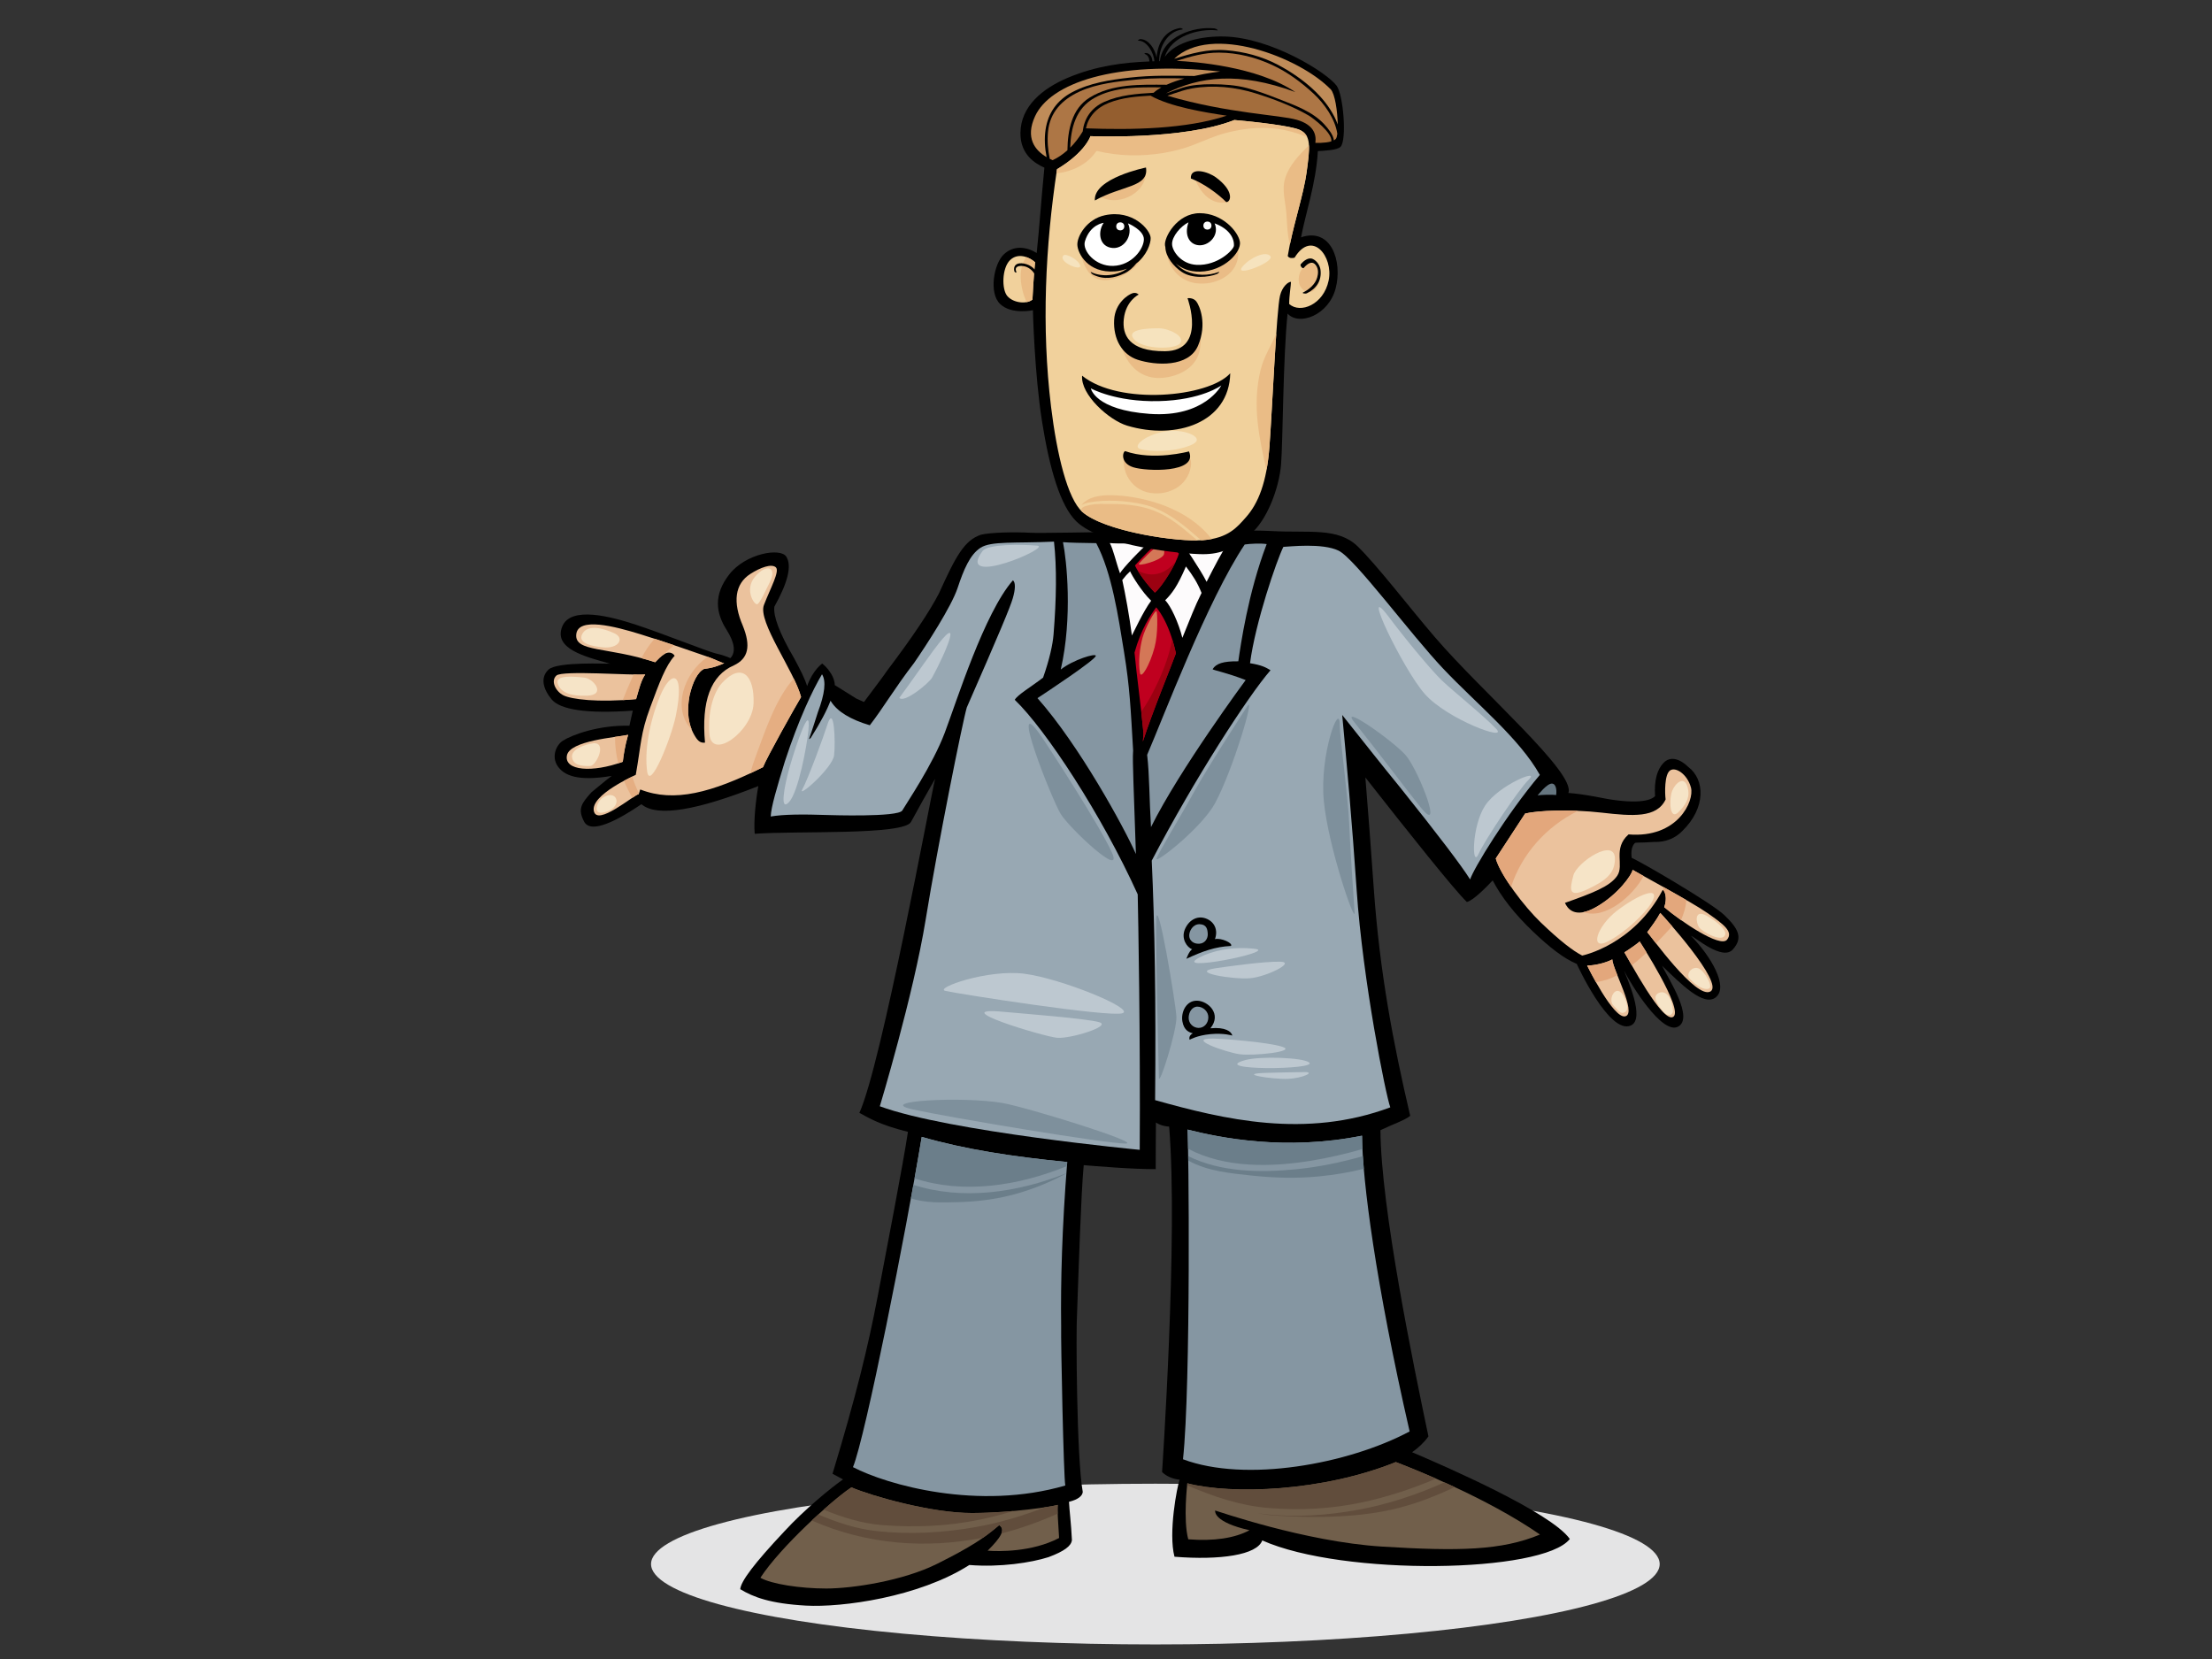 <?xml version="1.0" encoding="utf-8"?>
<!-- Generator: Adobe Illustrator 17.0.0, SVG Export Plug-In . SVG Version: 6.00 Build 0)  -->
<!DOCTYPE svg PUBLIC "-//W3C//DTD SVG 1.1//EN" "http://www.w3.org/Graphics/SVG/1.1/DTD/svg11.dtd">
<svg version="1.1" id="Layer_1" xmlns="http://www.w3.org/2000/svg" xmlns:xlink="http://www.w3.org/1999/xlink" x="0px" y="0px"
	 width="800px" height="600px" viewBox="0 0 800 600" enable-background="new 0 0 800 600" xml:space="preserve">
<rect x="0" y="0" width="800" height="600" fill="#333333" stroke="none"/>
<g>
	<g>
		<g>
			<ellipse fill="#E4E4E5" cx="417.855" cy="565.668" rx="182.393" ry="29.063"/>
			<path d="M623.642,330.975c-4.676-4.489-30.965-19.747-33.53-20.714c-0.312-2.796,0.165-4.335,1.162-5.373
				c0.25-0.261,2.547-0.051,6.872-0.394c4.333,0.167,7.865-1.431,10.36-4.029c8.491-8.323,8.164-18.515,2.043-23.126
				c-3.377-3.243-6.664-3.78-8.909-1.441c-2.245,2.337-3.44,6.183-3.066,12.033c-2.245,2.338-9.623,2.742-21.646,0.184
				c-3.835-0.686-6.9-1.134-9.707-1.331c2.8-7.225-31.193-36.43-48.259-56.33c-9.745-11.365-20.703-25.763-27.891-32.795
				c-7.188-7.032-17.66-4.833-31.202-5.606c-13.542-0.772-80.581,0.973-87.091,0.631c-6.51-0.344-14.728-0.101-18.045,0.716
				c-5.945,2.055-8.994,7.595-15.143,21.194c-3.417,6.59-9.578,15.853-18.868,28.112c-0.499,0.826-3.311,4.584-8.257,11.185
				c-0.935-0.396-1.862-0.81-2.781-1.251l-7.781-4.871c0.028-1.298-0.633-3.012-1.211-3.924c-0.771-1.216-1.543-2.434-3.309-3.87
				c0,0-3.384,2.252-5.48,8.167c-0.742-2.513-2.366-5.747-4.763-10.197c-5.294-9.012-7.548-15.257-7.077-18.542
				c4.792-8.585,6.429-14.742,4.308-18.085c-2.123-3.346-14.709-1.136-20.579,6.373c-5.868,7.509-4.859,14.032-1.001,20.113
				c2.894,4.561,3.414,8.07,1.366,10.221c-1.185-0.527-2.871-1.163-5.357-1.719c-2.483-0.556-19.987-7.486-28.737-10.341
				c-8.75-2.856-23.846-7.073-26.792,0.793c-2.945,7.866,8.049,10.672,17.381,13.28c-0.8,0.084-19.037-0.824-22.227,2.101
				c-3.19,2.925-1.934,7.174,1.106,10.831c3.04,3.658,12.62,5.26,29.33,4.039c-0.335,1.491-0.778,3.48-1.221,5.466
				c-11.094-0.298-20.71,3.281-24.056,5.405c-2.433,1.543-4.139,5.665-2.016,9.008c2.315,3.65,7.498,5.781,19.665,3.728
				c-0.304,0.193-3.151,2.426-7.327,5.93c-3.485,3.916-5.148,5.908-2.636,10.626c2.512,4.719,12.57-0.803,20.72-6.322
				c5.686,4.922,20.8,1.957,42.273-6.55c-0.833,4.513-1.747,12.447-1.31,17.251c14.906-1.114,53.888,0.599,56.531-4.286
				c2.643-4.886,6.164-11.165,8.707-15.584c-1.593,6.375-19.41,103.447-27.383,120.805c3.334,1.758,7.064,4.247,17.568,6.868
				c-1.82,11.967-7.512,41.451-10.966,59.611c-3.454,18.16-7.966,36.524-16.312,64.036c1.667,0.88,3.808,2.046,3.808,2.046
				c-4.208,2.916-13.981,10.921-21.103,18.659c-11.058,11.758-15.851,18.178-16.08,21.051c4.734,2.86,10.824,5.206,23.76,5.934
				c12.935,0.725,40.783-3,59.093-14.687c11.127,0.893,22.353-0.83,28.657-2.85c5.587-2.081,8.273-4.036,8.445-6.191
				c-0.259-5.799-0.933-10.914-1.062-13.812c3.317-0.817,4.868-2.14,4.983-3.578c-2.212-11.909-2.493-59.084-2.062-64.469
				c0.606-16.573,1.421-43.074,2.407-53.708c3.59,0.288,17.699,1.501,26.043,1.445c0.043-5.053-0.021-11.061,0.08-16.852
				c2.069,1.249,3.697,1.384,4.777,1.471c3.27,39.725-2.562,124.912-2.562,124.912c1.608,1.618,4.015,2.557,6.354,2.781
				c-0.921,2.461-4.147,19.237-1.859,27.86c16.512,1.323,29.877-0.626,31.744-5.896c29.237,13.013,101.553,11.855,111.232-0.524
				c-6.914-9.735-45.532-26.481-57.053-31.372c2.298-1.623,4.242-3.387,5.919-5.733c-5.495-26.089-17.195-82.784-17.358-110.741
				c4.509-2.168,8.897-3.608,10.762-5.196c-6.104-26.054-11.01-51.713-13.164-82.065c-1.015-14.309-2.045-28.049-3.049-40.297
				c15.62,19.896,32.155,40.662,36.692,45.021c2.358-0.478,7.417-5.747,9.347-7.798c3.178,6.048,7.884,12.068,14.377,18.302
				c6.235,5.986,11.41,9.957,16.034,11.901c0,0,11.691,25.736,19.554,22.272c5.424-2.388-1.629-17.541-2.44-19.817
				c2.389,4.79,13.685,23.303,19.513,20.235c5.828-3.067-3.406-17.251-5.797-22.042c6.494,6.235,15.19,15.218,19.587,11.321
				c4.396-3.896-1.819-14.643-9.103-22.135c1.798,0.728,11.395,9.092,15.122,4.947C630.422,339.248,628.837,335.963,623.642,330.975
				z"/>
			<path fill="#8596A2" d="M450.168,196.923c2.008-0.296,5.683-0.487,7.945-0.151c-6.767,17.776-9.406,36.535-10.261,42.404
				c-5.413-0.073-8.05,0.785-9.301,2.854c0.331,0.387,4.956,1.196,11.963,3.925c0,0-23.969,32.428-34.239,53.177
				c-0.63-10.166-0.534-18.836-1.394-26.131C420.639,259.733,436.735,216.967,450.168,196.923z"/>
			<path fill="#FDFBFC" d="M427.729,196.725c5.056,0.043,10.469,0.115,16.269-0.145c-2.054,3.089-4.609,7.942-7.611,13.842
				C433.889,205.527,428.059,197.112,427.729,196.725z"/>
			<path fill="#C0001F" d="M423.034,196.709c1.349,1.192,2.341,2.355,3.331,3.52c-0.966,3.452-5.665,11.519-8.686,14.092
				c-2.988-3.075-5.96-7.12-7.208-9.809c3.576-4.047,6.029-6.155,7.608-7.835C419.545,196.433,421.599,196.593,423.034,196.709z"/>
			<path fill="#FDFBFC" d="M421.398,217.097c2.354-2.341,4.394-4.897,7.511-12.234c2.612,3.462,4.143,5.838,5.651,9.573
				c-2.586,5.211-3.796,8.552-6.942,16.25C426.262,225.255,423.408,219.064,421.398,217.097z"/>
			<path fill="#98A8B3" d="M521.999,241.882c-12.01-12.678-32.001-39.902-37.897-42.741s-17.702-1.441-19.954-1.36
				c-2.385,4.766-10.157,27.42-12.055,42.079c4.28,0.705,5.66,1.482,7.408,2.538c-8.07,9.276-27.404,39.124-42.958,68.86
				c1.06,22.844,1.55,50.882,1.217,86.623c24.897,6.972,54.362,14.048,85.061,2.608c-1.637-4.351-9.968-45.97-12.152-78.42
				c-1.627-24.168-3.756-47.671-5.242-63.484c7.489,9.42,14.912,18.84,20.882,26.118c13.85,17.294,22.223,28.331,25.382,33.362
				c1.195-3.845,13.129-23.468,25.215-37.812C549.535,267.059,534.066,254.624,521.999,241.882z"/>
			<path fill="#8596A2" d="M384.439,196.084c2.514,0.201,6.619,0.282,12.032,0.354c5.697,10.837,7.972,26.559,10.06,39.412
				c2.088,12.852,2.368,20.06,3.286,35.667c0,0,0,0-0.029,0.36c-0.259,3.23,0.302,14.537,1.032,36.996
				c-4.333-9.763-20.549-39.42-35.608-56.385c3.432-2.253,20.98-13.855,21.095-15.29c0.086-1.076-8.045,1.336-12.67,4.939
				C387.985,223.266,385.745,202.331,384.439,196.084z"/>
			<path fill="#98A8B3" d="M411.469,323.457c-13.051-28.846-33.344-59.703-44.465-70.362c0.974-1.804,6.078-4.796,10.247-8.028
				c2.342-6.677,3.492-12.005,3.779-15.596c1.035-12.921,1.208-24.107,0.16-33.584c-14.216,0.637-22.701-0.268-26.55,2.21
				c-3.849,2.476-6.096,7.889-8.321,14.58c-2.225,6.69-11.226,20.573-15.722,27.077c-7.162,9.317-11.165,16.283-16.018,22.548
				c-6.945-2.056-11.7-4.924-14.014-8.57l-0.193-0.304c-1.275,3.368-3.573,7.812-7.2,13.524c0,0-0.303,0.192-0.607,0.386
				c1.387-3.865,2.359-7.041,3.217-9.716c2.55-6.738,3.053-11.323,1.51-13.755c-3.321,5.519-8.486,16.405-13.423,31.479
				c-2.912,9.524-5.022,16.594-5.122,19.953c4.613-0.795,11.408-0.841,20.992-0.524c0,0,25.143,0.847,26.581-1.649
				c1.438-2.496,10.971-16.461,15.375-28.148c4.405-11.687,14.306-43.29,24.646-55.107c1.019,0.804,0.872,3.336-0.059,6.527
				c-0.932,3.191-4.695,12.241-16.63,39.463c-1.48,4.941-10.475,49.619-14.888,76.815c-4.412,27.196-16.569,67.42-16.569,67.42
				c24.828,9.188,94.001,15.756,94.001,15.756C412.463,376.35,411.642,330.334,411.469,323.457z"/>
			<path fill="#FDFBFC" d="M415.033,196.771c-1.522,0.962-9.105,8.835-9.967,10.573c-1.478-4.092-2.422-8.656-3.685-10.924
				C404.971,196.708,410.366,196.397,415.033,196.771z"/>
			<path fill="#FDFBFC" d="M409.367,229.835c-0.888-6.938-2.421-15.28-3.482-20.061c1.019-1.328,1.841-2.219,2.842-3.15
				c0.604,1.494,4.246,7.434,7.601,10.639C413.5,221.011,409.784,229.144,409.367,229.835z"/>
			<path fill="#C0001F" d="M413.421,267.11c0.058-0.717,0.087-1.076,0.144-1.794c-0.961-10.555-2.478-20.921-3.252-29.292
				c2.403-8.653,5.873-13.664,7.842-16.373c0,0,4.573,4.757,7.131,16.618c-1.127,3.298-8.574,21.349-11.95,31.916
				C413.364,267.83,413.392,267.47,413.421,267.11z"/>
			<path fill="#9B0111" d="M419.602,207.24c-3.118,1.019-5.424,0.392-8.066-0.779c1.501,2.476,3.811,5.459,6.143,7.86
				c2.343-1.995,5.687-7.288,7.525-11.177C423.649,204.888,421.857,206.502,419.602,207.24z"/>
			<path fill="#9B0111" d="M413.335,268.186c3.377-10.567,10.824-28.619,11.95-31.916c-0.405-1.878-0.864-3.56-1.343-5.09
				c-1.195,6.966-4.292,14.085-7.218,19.682c-1.2,2.295-2.524,4.467-3.973,6.513c0.293,2.616,0.572,5.272,0.815,7.942
				L413.335,268.186z"/>
			<path fill="#EBC29D" d="M602.394,289.127c-0.3-2.288-0.443-9.041,1.595-10.476c2.039-1.436,6.294,1.384,7.575,6.2
				c1.28,4.818-4.795,18.393-22.582,16.924c-5.814,5.177-1.454,11.052-4.087,14.958c-2.633,3.905-9.04,6.298-18.904,9.807
				c0.822,1.837,3.381,5.982,11.255,1.518c7.873-4.464,12.989-11.686,13.208-13.475c1.547,0.989,21.3,11.592,26.977,15.566
				c5.676,3.974,9.643,6.732,7.156,9.723c-2.486,2.99-16.672-6.623-22.695-11.775c1.207-3.336,0.211-5.991-0.557-6.232
				c-10.571,20.017-29.114,23.728-29.114,23.728c-3.346-1.714-7.988-5.263-15.002-11.998c-5.973-5.737-14.536-16.999-16.26-23.104
				l10.623-16.26c4.562-1.112,16.444-1.611,27.663-0.331C590.463,295.18,599.189,295.898,602.394,289.127z"/>
			<path fill="#E3A77C" d="M572.693,329.874c7.752,2.845,17.944-5.863,21.734-13.055c-2.098-1.163-3.592-1.995-3.973-2.237
				c-0.219,1.789-5.335,9.01-13.208,13.475C575.466,329.067,573.97,329.618,572.693,329.874z"/>
			<path fill="#E3A77C" d="M609.861,325.492c-2.609-1.515-5.481-3.136-8.204-4.658c-0.021,0.402-0.026,0.807-0.062,1.207
				c0.702,0.672,1.369,3.088,0.296,6.055c1.579,1.351,3.723,3.009,6.069,4.667C609.024,330.3,609.8,327.756,609.861,325.492z"/>
			<path fill="#E3A77C" d="M570.717,293.252c-8.243-0.338-15.73,0.15-19.135,0.98l-10.623,16.26
				c0.767,2.719,2.892,6.457,5.539,10.276C550.262,309.107,559.063,298.991,570.717,293.252z"/>
			<path fill="#667680" d="M561.275,283.395c1.831,0.07,1.722,3.397,1.483,4.167c-0.768-0.241-5.91-0.135-6.669,0.135
				C556.088,287.697,559.444,283.325,561.275,283.395z"/>
			<path fill="#EBC29D" d="M587.479,344.422c1.009-0.529,5.039-3.392,5.538-3.912c0,0,16.012,24.657,12.153,27.232
				C601.311,370.316,589.058,346.938,587.479,344.422z"/>
			<path fill="#E3A77C" d="M595.528,344.518c-1.478-2.415-2.511-4.008-2.511-4.008c-0.499,0.52-4.529,3.383-5.538,3.912
				c0.373,0.596,1.348,2.364,2.664,4.673C592.043,347.64,593.824,346.111,595.528,344.518z"/>
			<path fill="#EBC29D" d="M595.751,337.144c1.735-2.328,3.471-4.654,4.698-6.972c0.779,0.748,23.309,25.452,18.149,28.415
				C613.44,361.547,596.789,338.14,595.751,337.144z"/>
			<path fill="#E3A77C" d="M598.929,341.197c1.95-1.994,3.867-4.072,5.828-6.201c-2.352-2.725-4.102-4.626-4.309-4.825
				c-1.227,2.318-2.963,4.644-4.698,6.972C596.005,337.388,597.2,338.981,598.929,341.197z"/>
			<path fill="#EBC29D" d="M587.84,367.555c-4.282,1.163-13.825-18.339-13.825-18.339c2.545-0.051,6.286-0.785,9.102-2.229
				C583.19,350.553,592.12,366.393,587.84,367.555z"/>
			<path fill="#E3A77C" d="M584.926,352.65c-0.994-2.494-1.786-4.613-1.808-5.663c-2.816,1.444-6.557,2.178-9.102,2.229
				c0,0,1.31,2.678,3.178,5.989C579.786,354.869,582.353,354.079,584.926,352.65z"/>
			<path d="M585.482,345.758c0,0,0,0-0.249,0.26C585.482,345.758,585.482,345.758,585.482,345.758z"/>
			<path fill="#8596A2" d="M492.597,410.737c0.142,16.27,4.898,53.227,17.214,106.962c-22.295,11.865-59.317,18.578-81.965,10.064
				c2.893-26.822,2.078-115.942,1.618-119.232C441.194,411.465,464.821,416.307,492.597,410.737z"/>
			<path fill="#8596A2" d="M385.981,420.264c-1.898,23.695-2.403,43.524-2.204,59.069c-0.13,6.135,0.891,54.896,1.503,57.924
				c-31.4,9.155-64.405-0.193-76.794-6.646c4.481-10.84,19.229-85.27,24.867-119.444
				C348.889,415.663,365.907,418.292,385.981,420.264z"/>
			<path fill="#6B7E8A" d="M474.203,419.788c6.281-1.026,12.461-2.463,18.545-4.216c-0.087-1.771-0.138-3.389-0.151-4.835
				c-27.776,5.57-51.404,0.728-63.133-2.206c0.07,0.499,0.148,2.99,0.22,6.931C442.94,422.495,459.642,422.165,474.203,419.788z"/>
			<path fill="#6B7E8A" d="M452.757,425.167c8.127,0.863,16.361,1.091,24.505,0.27c5.386-0.539,10.746-1.425,15.982-2.723
				c-0.137-1.611-0.255-3.148-0.347-4.58c-7.951,2.28-16.053,3.954-24.235,4.751c-13.141,1.282-27.153,1.046-38.932-4.751
				c0.008,0.506,0.015,1.059,0.022,1.603C436.674,423.572,444.938,424.338,452.757,425.167z"/>
			<path fill="#6B7E8A" d="M346.198,434.783c7.561-0.16,15.184-1.186,22.447-3.341c5.964-1.776,11.664-4.145,17.02-7.087
				c0.001-0.013,0.003-0.025,0.003-0.038c-17.929,7.117-37.731,9.852-55.33,4.196c-0.286,1.585-0.583,3.216-0.885,4.86
				C334.717,435.18,340.761,434.9,346.198,434.783z"/>
			<path fill="#6B7E8A" d="M385.868,421.732c0.039-0.494,0.074-0.974,0.114-1.468c-20.075-1.972-37.092-4.601-52.629-9.097
				c-0.726,4.402-1.606,9.481-2.594,15.003C348.257,431.91,368.063,429.009,385.868,421.732z"/>
			<path fill="#715F4B" d="M429.419,536.461c16.015,4.13,48.863,3.036,75.401-7.69c5.959,2.28,32.71,12.761,52.14,26.214
				c-13.827,5.758-29.278,6.092-57.184,4.354c-27.907-1.741-59.947-13.013-60.306-13.041c-0.029,0.359-0.537,4.193,12.435,7.135
				c-5.284,2.83-12.822,4.023-22.156,3.275C427.835,549.603,429.419,536.461,429.419,536.461z"/>
			<path fill="#715F4B" d="M382.551,544.265c-0.201,2.516,0.201,6.522,0.486,11.964c-9.754,5.137-21.894,4.911-25.843,4.595
				c4.854-4.824,6.571-7.667,4.176-9.224c-5.427,4.626-10.069,7.781-22.425,13.964c-12.356,6.183-30.748,8.954-40.179,8.942
				c-9.431-0.01-19.827-1.618-23.763-3.886c7.242-11.12,26.046-28.183,32.911-32.692c7.428,3.163,29.068,9.331,43.693,9.277
				C366.231,547.15,380.698,544.842,382.551,544.265z"/>
			<path fill="#614D3C" d="M458.924,545.4c11.302,0.911,22.7,0.318,33.799-2.074c9.202-1.977,18.08-4.906,26.647-8.56
				c-6.863-3.015-12.254-5.117-14.55-5.995c-26.538,10.725-59.387,11.819-75.401,7.69c0,0-0.031,0.262-0.078,0.715
				C438.807,541.254,448.496,544.557,458.924,545.4z"/>
			<path fill="#614D3C" d="M461.241,548.13c12.608,0.794,26.001,0.827,38.468-1.425c9.237-1.669,17.987-4.847,26.388-8.891
				c-1.255-0.585-2.492-1.158-3.686-1.695c-9.964,4.455-20.348,7.911-31.099,9.891c-11.344,2.089-23.022,2.881-34.512,1.545
				c-0.698-0.081-1.386-0.191-2.076-0.293C456.855,547.682,459.022,547.99,461.241,548.13z"/>
			<path fill="#614D3C" d="M319.249,551.583c11.686,0.906,23.478,0.42,34.976-1.957c4.165-0.86,8.258-1.921,12.286-3.15
				c-4.584,0.407-9.728,0.713-14.904,0.73c-14.625,0.053-36.265-6.115-43.693-9.277c-2.3,1.509-5.942,4.433-10.038,8.066
				C304.663,548.756,311.578,550.99,319.249,551.583z"/>
			<path fill="#614D3C" d="M355.582,556.115c2.074-1.456,3.886-2.896,5.788-4.514c1.093,0.71,1.321,1.692,0.794,3.003
				c6.945-1.794,13.764-4.206,20.368-7.176c-0.046-1.227-0.051-2.293,0.018-3.163c-0.552,0.17-2.245,0.501-4.71,0.875
				c-8.064,3.158-16.387,5.624-24.965,7.143c-11.774,2.086-23.842,2.751-35.752,1.468c-7.557-0.812-14.429-3.186-21.194-6.008
				c-0.769,0.702-1.55,1.425-2.335,2.16C313.622,558.718,335.021,560.199,355.582,556.115z"/>
			<path fill="#EBC29D" d="M271.437,207.523c3.648-2.314,7.555-3.712,9.13-2.369c1.573,1.345-1.963,7.63-4.286,13.662
				c-2.323,6.031,10.994,23.893,13.436,33.271c-2.076,3.45-12.486,21.998-13.76,25.364c-18.593,9.286-32.183,12.864-44.339,8.089
				c-0.307,0.195-0.114,0.5-0.64,1.685c-1.906,0.359-15.12,11.844-16.221,6.029c-1.102-5.813,14.572-12.658,15.182-13.045
				c1.948-11.047,1.709-14.91,5.141-24.16c3.43-9.251,5.678-15.363,8.918-18.881c-0.772-1.216-2.264-1.551-3.785-0.585
				c-1.215,0.771-2.238,1.847-3.261,2.924c-17.255-5.684-29.132-3.564-28.546-10.037c0.584-6.471,14.014-2.917,23.194-0.093
				c9.181,2.824,21.388,7.146,24.08,8.055c2.693,0.91,4.749,2.104,6.239,2.438c-2.018,0.855-4.035,1.71-7.24,2.036
				c-2.321,1.048-4.205,4.8-5.316,9.771c-1.028,5.77-0.538,10.578,2.164,14.835c0.964,1.52,1.848,2.239,3.45,2.076
				c-1.363-14.917,2.048-24.331,10.421-27.939l0,0c5.251-2.478,6.251-6.952,3.223-14.412
				C265.014,217.862,265.659,211.19,271.437,207.523z"/>
			<path fill="#EBC29D" d="M203.828,251.503c-2.881-1.415-4.777-5.258-2.581-7.193c2.197-1.934,26.803-0.009,32.107-0.389
				c-1.55,2.263-2.217,5.246-3.298,8.917C216.137,254.146,206.709,252.919,203.828,251.503z"/>
			<path fill="#EBC29D" d="M205.024,273.272c0.97-5.471,18.024-6.604,22.141-7.511c-1.191,4.168-1.667,7.456-1.916,9.744
				C214.165,279.554,204.056,278.741,205.024,273.272z"/>
			<path fill="#E5AE82" d="M273.407,273.291c-0.819,2.167-1.503,4.286-2.065,6.383c1.508-0.702,3.036-1.434,4.615-2.223
				c1.274-3.366,11.684-21.914,13.76-25.364c-0.501-1.92-1.46-4.199-2.644-6.655C280.425,252.793,276.589,264.865,273.407,273.291z"
				/>
			<path fill="#E5AE82" d="M231.96,238.026c1.606,0.428,3.27,0.914,4.991,1.481c1.023-1.076,2.046-2.153,3.261-2.924
				c0.02-0.013,0.039-0.019,0.06-0.032c1.085-1.179,2.315-2.243,3.646-3.16c-2.316-0.784-4.762-1.595-7.167-2.378
				C234.835,233.102,233.301,235.497,231.96,238.026z"/>
			<path fill="#E5AE82" d="M261.918,239.87c-1.44-0.321-3.412-1.447-5.971-2.341c-0.02,0.015-0.027,0.036-0.048,0.05
				c-8.693,5.969-12.954,18.889-5.698,26.334c-1.488-3.603-1.664-7.606-0.84-12.235c1.111-4.971,2.995-8.723,5.316-9.771
				C257.883,241.58,259.9,240.724,261.918,239.87z"/>
			<path fill="#E5AE82" d="M231.087,286.958c-0.971-1.992-1.812-4.019-2.405-6.127c-0.768,0.375-1.821,0.901-3.018,1.546
				c0.869,2.106,1.885,4.156,3.03,6.153c1.082-0.721,1.907-1.233,2.284-1.304C231.021,287.127,231.053,287.044,231.087,286.958z"/>
			<path fill="#E5AE82" d="M228.358,245.747c-1.087,2.475-2.19,4.945-3.149,7.457c1.549-0.088,3.163-0.207,4.847-0.366
				c1.081-3.672,1.748-6.654,3.298-8.917c-0.905,0.065-2.382,0.062-4.202,0.023C228.886,244.545,228.623,245.147,228.358,245.747z"
				/>
			<path fill="#E5AE82" d="M223.59,276.071c0.55-0.179,1.102-0.363,1.659-0.566c0.249-2.289,0.725-5.576,1.916-9.744
				c-0.976,0.214-2.691,0.444-4.735,0.741C222.424,269.815,222.835,273.001,223.59,276.071z"/>
			<path d="M428.477,336.235c-1.308,3.276,0.762,6.394,2.684,7.082c-1.134,0.631-2.082,3.445-2.082,3.445
				c5.848-2.728,10.409-4.366,16.126-4.646c0.805-1.018-3.59-3.02-5.8-2.475c1.199-3.271-0.151-6.35-3.374-7.495
				C432.807,330.999,429.786,332.961,428.477,336.235z"/>
			<path fill="#8596A2" d="M433.918,334.252c2.523,0.097,2.8,1.912,2.884,3.5c0.083,1.589-0.906,3.407-3.027,3.555
				c-2.121,0.146-3.6-1.132-3.675-2.826C430.024,336.788,431.395,334.155,433.918,334.252z"/>
			<path d="M437.758,371.892c4.209-5.148-0.791-9.872-4.79-9.98c-3.999-0.109-5.915,4.191-5.34,7.494
				c0.574,3.303,2.522,3.987,3.763,4.296c-1.769,1.019-1.136,2.335-1.136,2.335s2.658-1.58,7.545-2.032
				c4.887-0.452,7.867,0.524,7.867,0.524C445.423,373.065,443.073,371.368,437.758,371.892z"/>
			<path fill="#8596A2" d="M433.445,371.757c-1.895-0.046-3.543-1.566-3.548-3.615c-0.006-2.048,1.215-4.101,3.216-4.078
				c2.001,0.023,3.971,1.761,3.9,3.971C436.94,370.246,435.34,371.804,433.445,371.757z"/>
			<path fill="#F6E4C7" d="M261.149,246.984c-2.225,2.383-5.299,8.631-4.567,18.466c0.731,9.833,15.619-1.05,15.957-11.084
				C272.878,244.333,268.278,239.348,261.149,246.984z"/>
			<path fill="#F6E4C7" d="M278.35,210.684c-1.322,2.599-3.358,7.16-4.383,7.81c-1.025,0.651-4.987-5.216-0.84-10.004
				C277.273,203.703,281.227,205.027,278.35,210.684z"/>
			<path fill="#F6E4C7" d="M244.382,259.06c-1.564,7.583-9.31,27.222-10.324,19.962c-1.013-7.26,0.675-17.431,4.596-27.105
				C242.575,242.245,247.911,241.973,244.382,259.06z"/>
			<path fill="#F6E4C7" d="M211.32,245.073c3.457,0.379,7.989,6.271,1.031,6.531c-5.616,0.21-9.47-0.969-10.619-4.279
				C200.582,244.015,207.457,244.651,211.32,245.073z"/>
			<path fill="#F6E4C7" d="M218.018,234.116c-3.073-0.303-9.398-1.221-7.407-4.88c1.989-3.657,7.898-1.897,11.616-0.186
				C225.949,230.761,223.895,234.699,218.018,234.116z"/>
			<path fill="#F6E4C7" d="M214.204,268.868c-2.714,0.452-7.788,2.069-7.296,5.108c0.491,3.042,4.134,3.123,6.493,3.065
				C215.759,276.983,219.834,267.931,214.204,268.868z"/>
			<path fill="#F6E4C7" d="M217.854,288.586c-1.87,1.274-4.199,6.975,1.683,4.919C225.418,291.45,223.038,285.057,217.854,288.586z"
				/>
			<path fill="#F6E4C7" d="M584.065,310.894c-0.188,4.866-2.994,7.499-10.079,10.788c-7.085,3.289-6.156-0.305-4.964-5.048
				C570.212,311.89,584.392,302.431,584.065,310.894z"/>
			<path fill="#F6E4C7" d="M597.116,326.791c-2.012,3.327-9.228,10.484-15.739,13.762c-6.513,3.279-3.975-5.497,3.49-11.227
				C592.332,323.598,601.407,319.696,597.116,326.791z"/>
			<path fill="#F6E4C7" d="M610.59,285.899c0.406,2.692-0.894,5.31-3.702,7.942c-2.806,2.631-3.214-3.366-2.426-6.816
				C605.251,283.576,609.599,279.342,610.59,285.899z"/>
			<path fill="#F6E4C7" d="M617.084,331.105c2.833,1.48,8.26,5.411,6.586,7.447c-1.675,2.037-8.186-1.693-9.219-3.246
				C613.417,333.754,612.604,328.766,617.084,331.105z"/>
			<path fill="#F6E4C7" d="M614.181,350.187c2.304,0.812,5.572,6.752,3.869,7.358c-1.706,0.608-4.308-0.77-6.938-3.578
				C609.571,352.324,611.876,349.375,614.181,350.187z"/>
			<path fill="#F6E4C7" d="M605.052,365.532c0.079,1.455-1.664,2.607-3.718,0.074c-2.053-2.532-3.972-5.495-1.277-6.551
				C602.754,357.997,604.826,361.388,605.052,365.532z"/>
			<path fill="#F6E4C7" d="M587.506,360.738c0.794,1.626,1.664,4.399,0.251,5.286c-1.413,0.888-2.295-0.239-4.342-2.486
				C581.367,361.292,584.672,354.931,587.506,360.738z"/>
			<path fill="#D47757" d="M411.985,203.794c0.91-1.055,5.169-5.545,6.654-6.143c1.485-0.601,2.833,0.534,2.347,2.754
				C420.5,202.626,410.74,205.234,411.985,203.794z"/>
			<path fill="#D47757" d="M417.566,234.125c1.353-5.059,1.006-12.517,0.732-12.985c-0.491-0.837-4.06,5.836-5.07,9.453
				c-1.009,3.616-1.638,8.906-0.928,12.865C412.702,245.7,415.802,240.722,417.566,234.125z"/>
			<path fill="#BDC8D0" d="M502.327,223.189c5.721,7.627,15.129,19.042,19.122,22.878c3.994,3.835,15.233,12.822,19.706,17.568
				c4.473,4.748-17.809-3.555-25.824-12.607C507.315,241.976,491.436,208.666,502.327,223.189z"/>
			<path fill="#BDC8D0" d="M552.815,282.058c-3.326,3.134-15.688,21.509-18.113,26.856c-2.426,5.349-2.508-10.085,2.409-17.556
				C542.026,283.888,557.562,277.585,552.815,282.058z"/>
			<path fill="#BDC8D0" d="M434.054,346.149c4.181-2.142,11.429-3.987,19.844-2.985
				C462.313,344.164,422.469,352.083,434.054,346.149z"/>
			<path fill="#BDC8D0" d="M439.611,350.187c3.983-0.598,17.519-2.516,23.389-2.374c5.87,0.144-5.013,5.481-10.936,5.986
				C446.143,354.304,429.69,351.681,439.611,350.187z"/>
			<path fill="#BDC8D0" d="M438.882,375.615c3.256,0.059,19.506,1.237,24.921,2.977c5.415,1.74-10.728,3.388-15.571,2.674
				C443.388,380.551,428.441,375.432,438.882,375.615z"/>
			<path fill="#BDC8D0" d="M450.348,383.396c5.372-1.491,20.987-0.934,23.129,0.871
				C476.715,386.996,436.647,387.199,450.348,383.396z"/>
			<path fill="#BDC8D0" d="M458.802,387.994c2.625-0.054,9.169-0.247,13.091-0.26c3.922-0.013-0.831,2.221-6.078,2.454
				C460.568,390.421,445.711,388.251,458.802,387.994z"/>
			<path fill="#BDC8D0" d="M355.305,199.34c1.919-2.631,13.922-2.48,19.765-2.011C380.915,197.797,345.395,212.923,355.305,199.34z"
				/>
			<path fill="#BDC8D0" d="M337.15,244.994c4.975-9.078,11.737-25.094,0.372-9.667c-3.807,5.168-8.283,11.695-12.256,17.041
				C326.848,254.513,335.968,247.152,337.15,244.994z"/>
			<path fill="#BDC8D0" d="M292.381,264.022c-0.478,5.28-3.576,22.327-7.003,26.045c-3.428,3.718-1.866-5.373,0.291-12.914
				C287.827,269.613,293.345,253.381,292.381,264.022z"/>
			<path fill="#BDC8D0" d="M299.103,262.458c-1.147,3.749-6.946,19.45-8.924,23.019c-1.977,3.57,10.926-7.704,11.483-12.299
				C302.218,268.581,301.738,253.843,299.103,262.458z"/>
			<path fill="#BDC8D0" d="M370.51,352.167c13.247,1.715,40.153,12.692,35.452,14.277c-4.701,1.583-59.88-7.084-64.049-8.071
				C337.744,357.386,357.251,350.452,370.51,352.167z"/>
			<path fill="#BDC8D0" d="M363.197,365.958c6.809,0.646,29.544,2.366,34.336,3.73c4.792,1.364-10.286,6.038-15.156,5.649
				C377.507,374.947,340.821,363.84,363.197,365.958z"/>
			<path fill="#7E909C" d="M508.879,273.734c-3.584-4.809-24.87-19.799-19.099-12.58c9.662,12.088,18.901,24.523,24.078,30.907
				C522.127,302.258,513.616,280.086,508.879,273.734z"/>
			<path fill="#7E909C" d="M484.539,262.246c-0.034,3.962,3.103,26.766,3.401,35.285c0.298,8.519,1.685,27.909,1.971,32.505
				c0.285,4.598-9.543-23.636-11.139-40.428C477.177,272.818,484.618,253.104,484.539,262.246z"/>
			<path fill="#7E909C" d="M451.127,255.374c-2.39,3.73-14.157,21.738-19.508,31.439c-5.352,9.7-12.859,21.842-13.34,23.763
				c-0.481,1.922,16.412-11.196,21.222-20.191C446.034,278.164,454.115,250.712,451.127,255.374z"/>
			<path fill="#7E909C" d="M376.427,266.054c2.786,4.013,21.256,32.418,25.696,42.247c4.441,9.832-15.31-8.741-18.491-13.896
				C380.451,289.248,364.416,248.755,376.427,266.054z"/>
			<path fill="#7E909C" d="M362.518,398.906c8.72,1.503,50.789,14.523,44.569,14.678c-6.221,0.155-63.296-9.316-77.1-12.383
				C316.183,398.135,348.337,396.463,362.518,398.906z"/>
			<path fill="#7E909C" d="M418.16,332.459c-0.329,7.224,0.929,53.659,0.968,57.257s6.599-17.116,6.34-22.038
				C425.208,362.757,418.589,323.018,418.16,332.459z"/>
		</g>
		<g>
			<path fill-rule="evenodd" clip-rule="evenodd" d="M484.838,53.085c2.341-2.496,0.997-18.802-1.424-22.076
				c-3.548-4.798-23.645-17.379-40.597-17.808c-8.066-0.201-17.536,1.762-21.559,7.363c2.256-7.515,12.188-10.302,18.954-9.575
				c0.624,0.066-0.37-0.656-0.988-0.723c-7.587-0.816-18.828,3.057-19.727,11.845c-0.086,0.002-0.174,0.005-0.261,0.006
				c-0.101-5.041,2.952-10.789,8.321-11.453c0.615-0.075-0.308-0.627-0.924-0.511c-5.412,1.015-7.942,5.45-8.328,10.662
				c-0.678-3.229-2.759-6.414-5.691-6.678c-0.625-0.056-1.422,0.579-0.794,0.584c3.071,0.026,5.553,4.553,5.68,7.444
				c-0.27,0.006-0.443,0.006-0.714,0.015c-0.097-1.532-0.752-2.668-1.955-2.968c-0.61-0.153-1.296,0.154-0.707,0.359
				c1.134,0.394,1.527,1.534,1.596,2.653c-9.332,0.36-19.158,1.548-29.44,5.861c-9.246,3.879-17.117,10.355-17.223,19.97
				c-0.088,8.008,5.495,11.144,8.662,12.583c-1.241,12.685-1.709,20.514-2.781,30.883c-3.704-2.338-8.328-2.906-11.914,0.492
				c-3.587,3.398-5.473,13.967-1.321,17.93c4.152,3.964,11.858,2.252,11.858,2.252s0.551,22.886,3.309,40.255
				c2.756,17.372,6.669,30.552,12.407,36.122c9.374,9.097,38.877,11.855,45.77,11.855c6.893,0,11.028-2.207,17.094-7.169
				c6.066-4.963,10.497-16.78,11.176-25.346c0.681-8.568,0.681-38.345,2.356-54.503c4.115,4.576,14.846,0.643,17.389-9.134
				c2.557-9.837-1.695-22.16-12.514-18.445c1.515-8.336,5.408-19.355,6.071-31.182C478.714,54.511,483.641,54.363,484.838,53.085z"
				/>
			<path fill-rule="evenodd" clip-rule="evenodd" fill="#A36D3C" d="M473.283,41.761c-5.929-3.422-12.716-5.978-19.242-8.023
				c-7.279-2.28-15.304-3.078-22.868-1.772c-2.386,0.411-4.525,1.159-6.811,1.915c-0.625,0.206-1.384,0.524-2.153,0.738
				c22.047,6.445,40.661,6.905,46.837,8.716c5.996,1.758,7.102,5.192,6.674,8.327c0,0,3.49,0.172,5.776-0.532
				C481.997,48.113,474.855,42.669,473.283,41.761z"/>
			<path fill-rule="evenodd" clip-rule="evenodd" fill="#BF8C59" d="M443.419,18.161c6.516,0.509,12.966,2.21,18.762,5.275
				c5.504,2.911,11.098,6.844,15.302,11.473c2.501,2.756,4.996,6.347,6.323,10.125c-0.066-4.729-0.989-11.127-2.543-12.724
				c-11.419-11.73-43.323-23.788-56.613-11.037C430.839,19.33,436.776,17.644,443.419,18.161z"/>
			<path fill-rule="evenodd" clip-rule="evenodd" fill="#AD7645" d="M475.131,33.92c-4.389-4.089-9.49-7.863-14.954-10.392
				c-6.022-2.786-12.622-4.469-19.283-4.499c-5.413-0.022-10.323,1.394-15.363,2.984c6.169,0.279,29.092,1.926,42.927,11.274
				c-20.499-7.552-34.827-5.515-46.75,0.478c0.856-0.201,1.77-0.612,2.395-0.823c1.142-0.387,2.274-0.813,3.424-1.174
				c3.425-1.081,7.278-1.322,10.846-1.305c4.244,0.02,8.46,0.281,12.58,1.37c3.931,1.037,7.714,2.486,11.496,3.962
				c5.811,2.267,12.284,4.537,16.587,9.27c1.153,1.267,3.205,3.676,3.378,5.697c0.312-0.167,0.572-0.363,0.749-0.596
				c0.229-0.3,0.395-0.93,0.499-1.78C482.88,42.984,478.931,37.462,475.131,33.92z"/>
			<path fill-rule="evenodd" clip-rule="evenodd" fill="#BF8C59" d="M378.154,46.83c0.908-6.014,4.196-10.617,9.59-13.471
				c6.413-3.393,13.726-4.483,20.856-5.293c7.851-0.892,15.52-0.712,23.352-0.59c5.104-1.15,9.372-1.611,9.372-1.611
				c-38.774-4.121-61.568,4.434-66.977,16.165c-3.618,7.844-0.051,12.325,4.173,14.798C377.871,53.517,377.658,50.116,378.154,46.83
				z"/>
			<path fill-rule="evenodd" clip-rule="evenodd" fill="#AD7645" d="M394.064,35.311c8.242-5.102,18.504-4.72,27.854-4.662
				c1.991-0.901,4.225-1.653,6.454-2.274c-5.677-0.118-11.31-0.197-17.028,0.371c-6.99,0.697-14.622,1.439-21.075,4.443
				c-6.148,2.863-10.583,7.443-11.24,14.428c-0.31,3.3-0.051,6.604,0.632,9.826c0.35,0.173,0.702,0.336,1.049,0.485
				c1.839-0.858,3.632-2.058,5.342-3.585C386.148,47.151,387.587,39.321,394.064,35.311z"/>
			<path fill-rule="evenodd" clip-rule="evenodd" fill="#A36D3C" d="M399.414,36.83c5.562-2.49,11.772-2.93,17.805-3.274
				c0.784-0.706,1.723-1.359,2.793-1.954c-8.148-0.092-16.988-0.225-24.204,3.812c-6.75,3.776-8.52,10.892-8.758,18.003
				c1.611-1.606,3.125-3.554,4.513-5.839C392.112,42.919,394.582,38.993,399.414,36.83z"/>
			<path fill-rule="evenodd" clip-rule="evenodd" fill="#945E2F" d="M416.179,34.634c0.013-0.017,0.032-0.032,0.045-0.051
				c-5.108,0.29-10.361,0.698-15.113,2.579c-4.662,1.845-7.452,5.066-8.372,9.252c16.447,0.634,36.363,0.265,50.933-4.581
				C435.891,40.685,423.38,38.668,416.179,34.634z"/>
			<path fill-rule="evenodd" clip-rule="evenodd" fill="#F1D19C" d="M446.431,43.399c8.082,0.719,20.293,2.109,23.592,3.564
				c4.36,1.92,3.717,6.541,2.545,15.209c-1.173,8.668-5.117,19.776-6.844,30.435c0.623,0.934,1.695,0.774,2.478,0.588
				c6.257-10.233,14.143-0.458,12.317,8.277c-1.824,8.734-10.232,12.057-14.273,8.472c0-3.128,0.652-6.712,0.652-8.015
				c-1.109,0-3.16,1.788-3.954,4.963c-1.3,5.198-2.857,41.756-3.831,54.654c-0.973,12.898-4.026,20.512-8.518,25.552
				c-3.181,3.573-6.327,7.545-15.575,8.275c-9.247,0.729-35.53-3.164-43.561-10.221c-5.354-4.704-9.238-20.786-11.335-38.045
				c-3.51-28.879-2.051-58.083,2.153-85.901c10.257-6.126,12.108-11.964,12.108-11.964S428.117,50.699,446.431,43.399z"/>
			<path fill-rule="evenodd" clip-rule="evenodd" fill="#EABC86" d="M472.272,95.417c0.159,0.21,0.179,0.538-0.112,0.719
				c-1.989,1.243-2.861,4.039-2.317,6.283c0.603,2.49,3.683,4.609,5.842,2.145c1.7-1.938,2.357-5.5,0.782-7.712
				C475.28,95.184,473.597,94.729,472.272,95.417z"/>
			<path fill-rule="evenodd" clip-rule="evenodd" fill="#EABC86" d="M396.352,54.847c0.127-0.186,0.326-0.279,0.55-0.223
				c7.681,1.893,15.993,1.984,23.788,0.71c3.884-0.636,7.667-1.614,11.326-3.081c3.779-1.519,7.492-3.163,11.443-4.196
				c7.129-1.865,14.549-2.487,21.797-0.871c2.587,0.576,5.08,1.388,7.503,2.366c-0.524-1.146-1.391-1.999-2.735-2.589
				c-3.298-1.454-15.51-2.845-23.592-3.564c-18.314,7.3-52.045,5.842-52.045,5.842s-1.852,5.838-12.108,11.964
				c-0.075,0.496-0.143,0.996-0.216,1.494C387.611,62.125,393.198,59.532,396.352,54.847z"/>
			<path fill-rule="evenodd" clip-rule="evenodd" fill="#EABC86" d="M402.89,81.764c-2.502,0.314-5.064,0.911-7.343,2.022
				c-1.692,0.824-4.788,2.417-4.863,4.651c-0.009,0.276-0.205,0.424-0.417,0.455c1.06,5.836,3.08,13.2,10.452,12.392
				c6.027-0.66,13.167-5.681,13.482-12.256C414.524,82.327,408.202,81.096,402.89,81.764z"/>
			<path fill-rule="evenodd" clip-rule="evenodd" fill="#EABC86" d="M422.132,89.035c-0.082,0.22-0.267,0.321-0.453,0.329
				c0.199,6.085,3.815,11.72,10.161,12.945c6.048,1.169,13.916-1.584,15.657-8.088C451.215,80.333,426.496,77.371,422.132,89.035z"
				/>
			<path fill-rule="evenodd" clip-rule="evenodd" fill="#EABC86" d="M419.681,129.486c-6.577,0.094-12.426-3.051-14.732-8.414
				c0.502,8.369,5.979,16.415,15.513,15.575c5.622-0.495,11.692-3.347,13.239-9.224c0.723-2.74,0.698-5.546,0.322-8.319
				c-0.399,2.322-1.429,4.49-3.272,6.204C427.786,128.066,423.699,129.427,419.681,129.486z"/>
			<path fill-rule="evenodd" clip-rule="evenodd" fill="#EABC86" d="M431.566,194.197c-3.777-3.258-7.721-6.517-12.255-8.679
				c-5.505-2.625-11.576-3.262-17.62-3.248c-2.488,0.006-5.188-0.169-7.629,0.388c-0.814,0.186-2.855,0.551-3.015,1.644
				c-0.022,0.16-0.017,0.314,0.006,0.464c0.134,0.134,0.269,0.266,0.406,0.385c7.521,6.609,31.049,10.444,41.602,10.304
				C432.554,195.037,432.054,194.619,431.566,194.197z"/>
			<path fill-rule="evenodd" clip-rule="evenodd" fill="#EABC86" d="M416.386,181.312c-4.578-1.277-9.308-2.098-14.066-2.205
				c-4.167-0.094-8.718,0.424-11.233,3.629c0.793-0.569,1.902-0.868,2.716-1.015c6.198-1.127,13.478-0.688,19.609,0.688
				c6.2,1.391,11.559,5.001,16.383,9.014c1.567,1.305,3.102,2.645,4.637,3.985c0.2-0.009,0.403-0.019,0.588-0.034
				c1.162-0.092,2.227-0.235,3.208-0.422C432.897,188.047,424.72,183.636,416.386,181.312z"/>
			<path fill-rule="evenodd" clip-rule="evenodd" fill="#EABC86" d="M455.947,133.653c-1.565,6.291-1.781,12.796-1.079,19.229
				c0.632,5.775,1.839,11.433,3.192,17.061c0.463-2.522,0.819-5.304,1.053-8.397c0.647-8.56,1.55-27.529,2.464-40.849
				C459.677,125.014,457.09,129.055,455.947,133.653z"/>
			<path fill-rule="evenodd" clip-rule="evenodd" fill="#EABC86" d="M464.815,64.401c-1.368,4.314,0.169,8.794,0.468,13.197
				c0.244,3.58,0.284,7.321,1.221,10.814c1.93-9.327,5.043-18.706,6.063-26.242c0.548-4.055,0.966-7.206,0.823-9.625
				C469.815,56.074,466.301,59.722,464.815,64.401z"/>
			<path fill-rule="evenodd" clip-rule="evenodd" fill="#EABC86" d="M414.355,63.082c-2.713,1.952-5.658,3.637-8.673,5.055
				c-2.533,1.192-5.2,2.374-7.989,2.805C403.695,74.881,413.889,70.384,414.355,63.082z"/>
			<path fill-rule="evenodd" clip-rule="evenodd" fill="#EABC86" d="M444.019,73.101c0.506,0.337,0.555,0.237,0.151-0.298
				c-0.114-0.202-0.23-0.405-0.344-0.608c-0.366-0.6-0.732-1.202-1.158-1.761c-0.822-1.081-1.724-2.136-2.774-3.006
				c-2.34-1.938-4.969-3.125-7.975-3.35C433.821,69.262,437.776,74.431,444.019,73.101z"/>
			<path fill-rule="evenodd" clip-rule="evenodd" fill="#EABC86" d="M426.114,164.701c-2.392,0.308-4.737,0.893-7.103,1.338
				c-3.437,0.65-7.655,1.482-10.956-0.114c-0.267,0.103-0.658-0.033-0.723-0.401c-0.012-0.008-0.024-0.015-0.038-0.023
				c-0.651-0.006-0.961,0.272-0.921,0.843c-0.019,0.256-0.023,0.511-0.012,0.767c0.036,0.524,0.088,1.044,0.19,1.559
				c0.165,0.826,0.343,1.667,0.644,2.455c1.26,3.284,4.166,6.029,7.611,6.894c6.937,1.742,14.833-1.875,15.889-9.462
				C431.194,164.977,429.068,164.321,426.114,164.701z"/>
			<path fill-rule="evenodd" clip-rule="evenodd" d="M414.457,60.586c1.149,7.204-8.683,6.417-18.486,11.92
				C395.39,64.44,414.457,60.586,414.457,60.586z"/>
			<path fill-rule="evenodd" clip-rule="evenodd" d="M443.492,73.081c-3.177-3.151-8.273-6.832-12.802-8.532
				c-0.286-4.322,6.159-2.528,9.059-0.397C446.449,69.08,445.222,73.081,443.492,73.081z"/>
			<path fill-rule="evenodd" clip-rule="evenodd" d="M416.155,86.067c-0.093-2.925-6.445-10.42-16.609-8.21
				c-6.511,1.415-10.003,7.55-9.909,10.663c0.094,3.116,3.868,10.382,13.589,9.627c1.626-0.127,3.057-0.481,4.337-0.972
				c-0.048,0.036-0.089,0.076-0.137,0.112c-3.398,2.469-8.998,3.005-12.751,1.141c-0.561-0.277,0.085,0.614,0.648,0.893
				c3.868,1.92,7.604,1.349,11.408-0.485c1.709-0.823,3.061-2.09,4.222-3.552C414.768,92.356,416.218,88.008,416.155,86.067z"/>
			<path fill-rule="evenodd" clip-rule="evenodd" d="M448.431,87.482c-0.567-3.679-6.323-10.381-14.534-10.381
				c-8.211,0-13.024,8.872-12.552,11.702c0.028,0.17,0.069,0.356,0.118,0.552c0.086,3.576,3.085,7.066,5.865,8.945
				c3.854,2.603,9.727,1.992,12.702,0.838c0.581-0.225,1.311-0.976,0.721-0.76c-3.812,1.392-8.094,1.358-11.818-0.305
				c-1.244-0.556-2.575-1.561-3.709-2.8c1.993,1.733,4.839,3.051,8.767,2.967C442.769,98.052,448.998,91.164,448.431,87.482z"/>
			<path fill-rule="evenodd" clip-rule="evenodd" fill="#FFFFFF" d="M402.566,96.165c-6.51,0.178-11.202-5.541-10.193-8.872
				c1.888-6.228,6.795-6.7,6.795-6.7c-2.077,2.925-1.812,7.983,2.359,8.964c4.812,1.132,8.494-4.435,6.417-8.776
				c0,0,5.756,2.359,5.756,5.757C413.701,89.936,409.454,95.977,402.566,96.165z"/>
			<path fill-rule="evenodd" clip-rule="evenodd" fill="#FFFFFF" d="M446.261,88.898c-0.099,1.38-5.756,7.267-13.496,6.891
				c-5.565-0.272-8.777-4.908-8.87-7.457c-0.105-2.83,3.209-6.606,5.945-7.926c-1.793,5.095,0.754,8.399,4.246,8.304
				c3.492-0.095,6.984-3.869,5.19-7.928C444.656,82.763,446.449,86.255,446.261,88.898z"/>
			<path fill-rule="evenodd" clip-rule="evenodd" fill="#F1D19C" d="M373.404,108.338c-2.017,1.728-6.795,1.321-9.059-1.226
				c-2.145-2.415-1.982-10.193,0.943-13.024c2.979-2.884,7.079-1.038,9.06,0.754C373.782,100.222,373.404,108.338,373.404,108.338z"
				/>
			<path fill-rule="evenodd" clip-rule="evenodd" fill="#EABC86" d="M371.284,109.262c0.836-0.155,1.579-0.461,2.12-0.924
				c0,0,0.378-8.116,0.944-13.496c-0.776-0.704-1.882-1.408-3.115-1.84C368.019,96.916,368.909,104.059,371.284,109.262z"/>
			<path fill-rule="evenodd" clip-rule="evenodd" d="M411.814,106.545c0,0-4.662,2.223-5.379,8.872
				c-0.597,5.54,1.698,11.702,14.905,11.603c15.187-0.116,8.148-19.163,8.148-19.163s2.038-0.336,3.193,1.183
				c1.154,1.519,3.996,8.027,0.607,15.977c-3.389,7.951-15.43,7.167-21.807,5.102c-5.674-1.836-8.915-7.529-8.537-14.42
				c0.339-6.2,5.134-9.148,6.592-9.635C410.994,105.577,411.814,106.545,411.814,106.545z"/>
			<path fill-rule="evenodd" clip-rule="evenodd" d="M444.935,135.01c-0.391,17.868-19.548,24.255-37.288,18.933
				c-6.482-1.944-16.865-11.153-16.29-18.07C404.719,146.701,437.113,143.702,444.935,135.01z"/>
			<path fill-rule="evenodd" clip-rule="evenodd" d="M430.007,163.262c3.455,7.887-15.446,7.234-20.138,5.735
				c-4.693-1.5-3.911-5.476-2.961-5.844C417.169,166.783,430.007,163.262,430.007,163.262z"/>
			<circle fill-rule="evenodd" clip-rule="evenodd" fill="#FFFFFF" cx="405.161" cy="81.867" r="1.462"/>
			<circle fill-rule="evenodd" clip-rule="evenodd" fill="#FFFFFF" cx="436.681" cy="81.585" r="1.463"/>
			<path fill-rule="evenodd" clip-rule="evenodd" d="M375.192,99.001c-1.001-2.262-3.286-3.63-5.667-3.782
				c-2.12-0.137-3.064,1.051-2.693,2.787c0.131,0.607,0.949,0.828,0.718,0.244c-0.789-1.996,1.143-2.21,2.669-1.99
				c1.725,0.247,3.43,1.642,4.133,3.23C374.605,100.065,375.443,99.57,375.192,99.001z"/>
			<path fill-rule="evenodd" clip-rule="evenodd" d="M477.582,97.608c-0.2-1.625-1.314-3.257-2.789-3.942
				c-1.623-0.753-3.401,0.773-4.359,1.888c-0.408,0.472,0.679,1.813,1.088,1.335c1.404-1.631,3.124-2.821,4.504-0.763
				c0.863,1.288,0.751,2.866,0.345,4.271c-0.698,2.415-2.913,4.329-5.095,5.377c-0.566,0.27,0.799,0.566,1.362,0.296
				C476.012,104.451,478.067,101.537,477.582,97.608z"/>
			<path fill-rule="evenodd" clip-rule="evenodd" fill="#F6E3BE" d="M419.081,118.727c3.522,0,9.627,2.819,7.748,5.402
				c-1.685,2.318-13.384,2.347-16.671-1.41C406.87,118.964,415.559,118.727,419.081,118.727z"/>
			<path fill-rule="evenodd" clip-rule="evenodd" fill="#F6E3BE" d="M422.603,155.872c5.871-0.691,14.325,2.581,7.985,5.165
				c-6.34,2.584-14.559,2.349-18.082,1.408C408.983,161.506,414.619,156.811,422.603,155.872z"/>
			<path fill-rule="evenodd" clip-rule="evenodd" fill="#F6E3BE" d="M449.373,96.421c2.676-3.211,8.453-5.87,10.096-3.758
				C461.113,94.777,445.85,100.646,449.373,96.421z"/>
			<path fill-rule="evenodd" clip-rule="evenodd" fill="#F6E3BE" d="M390.668,96.185c-0.261-2.084-5.276-4.794-6.106-3.757
				C382.684,94.777,390.902,98.065,390.668,96.185z"/>
		</g>
	</g>
	<path fill-rule="evenodd" clip-rule="evenodd" fill="#FFFFFF" d="M394.52,140.461c0,0,8.87,4.966,24.48,4.612
		s22.706-5.676,22.706-5.676s-6.031,11.708-25.9,10.289S394.52,140.461,394.52,140.461z"/>
</g>
</svg>
